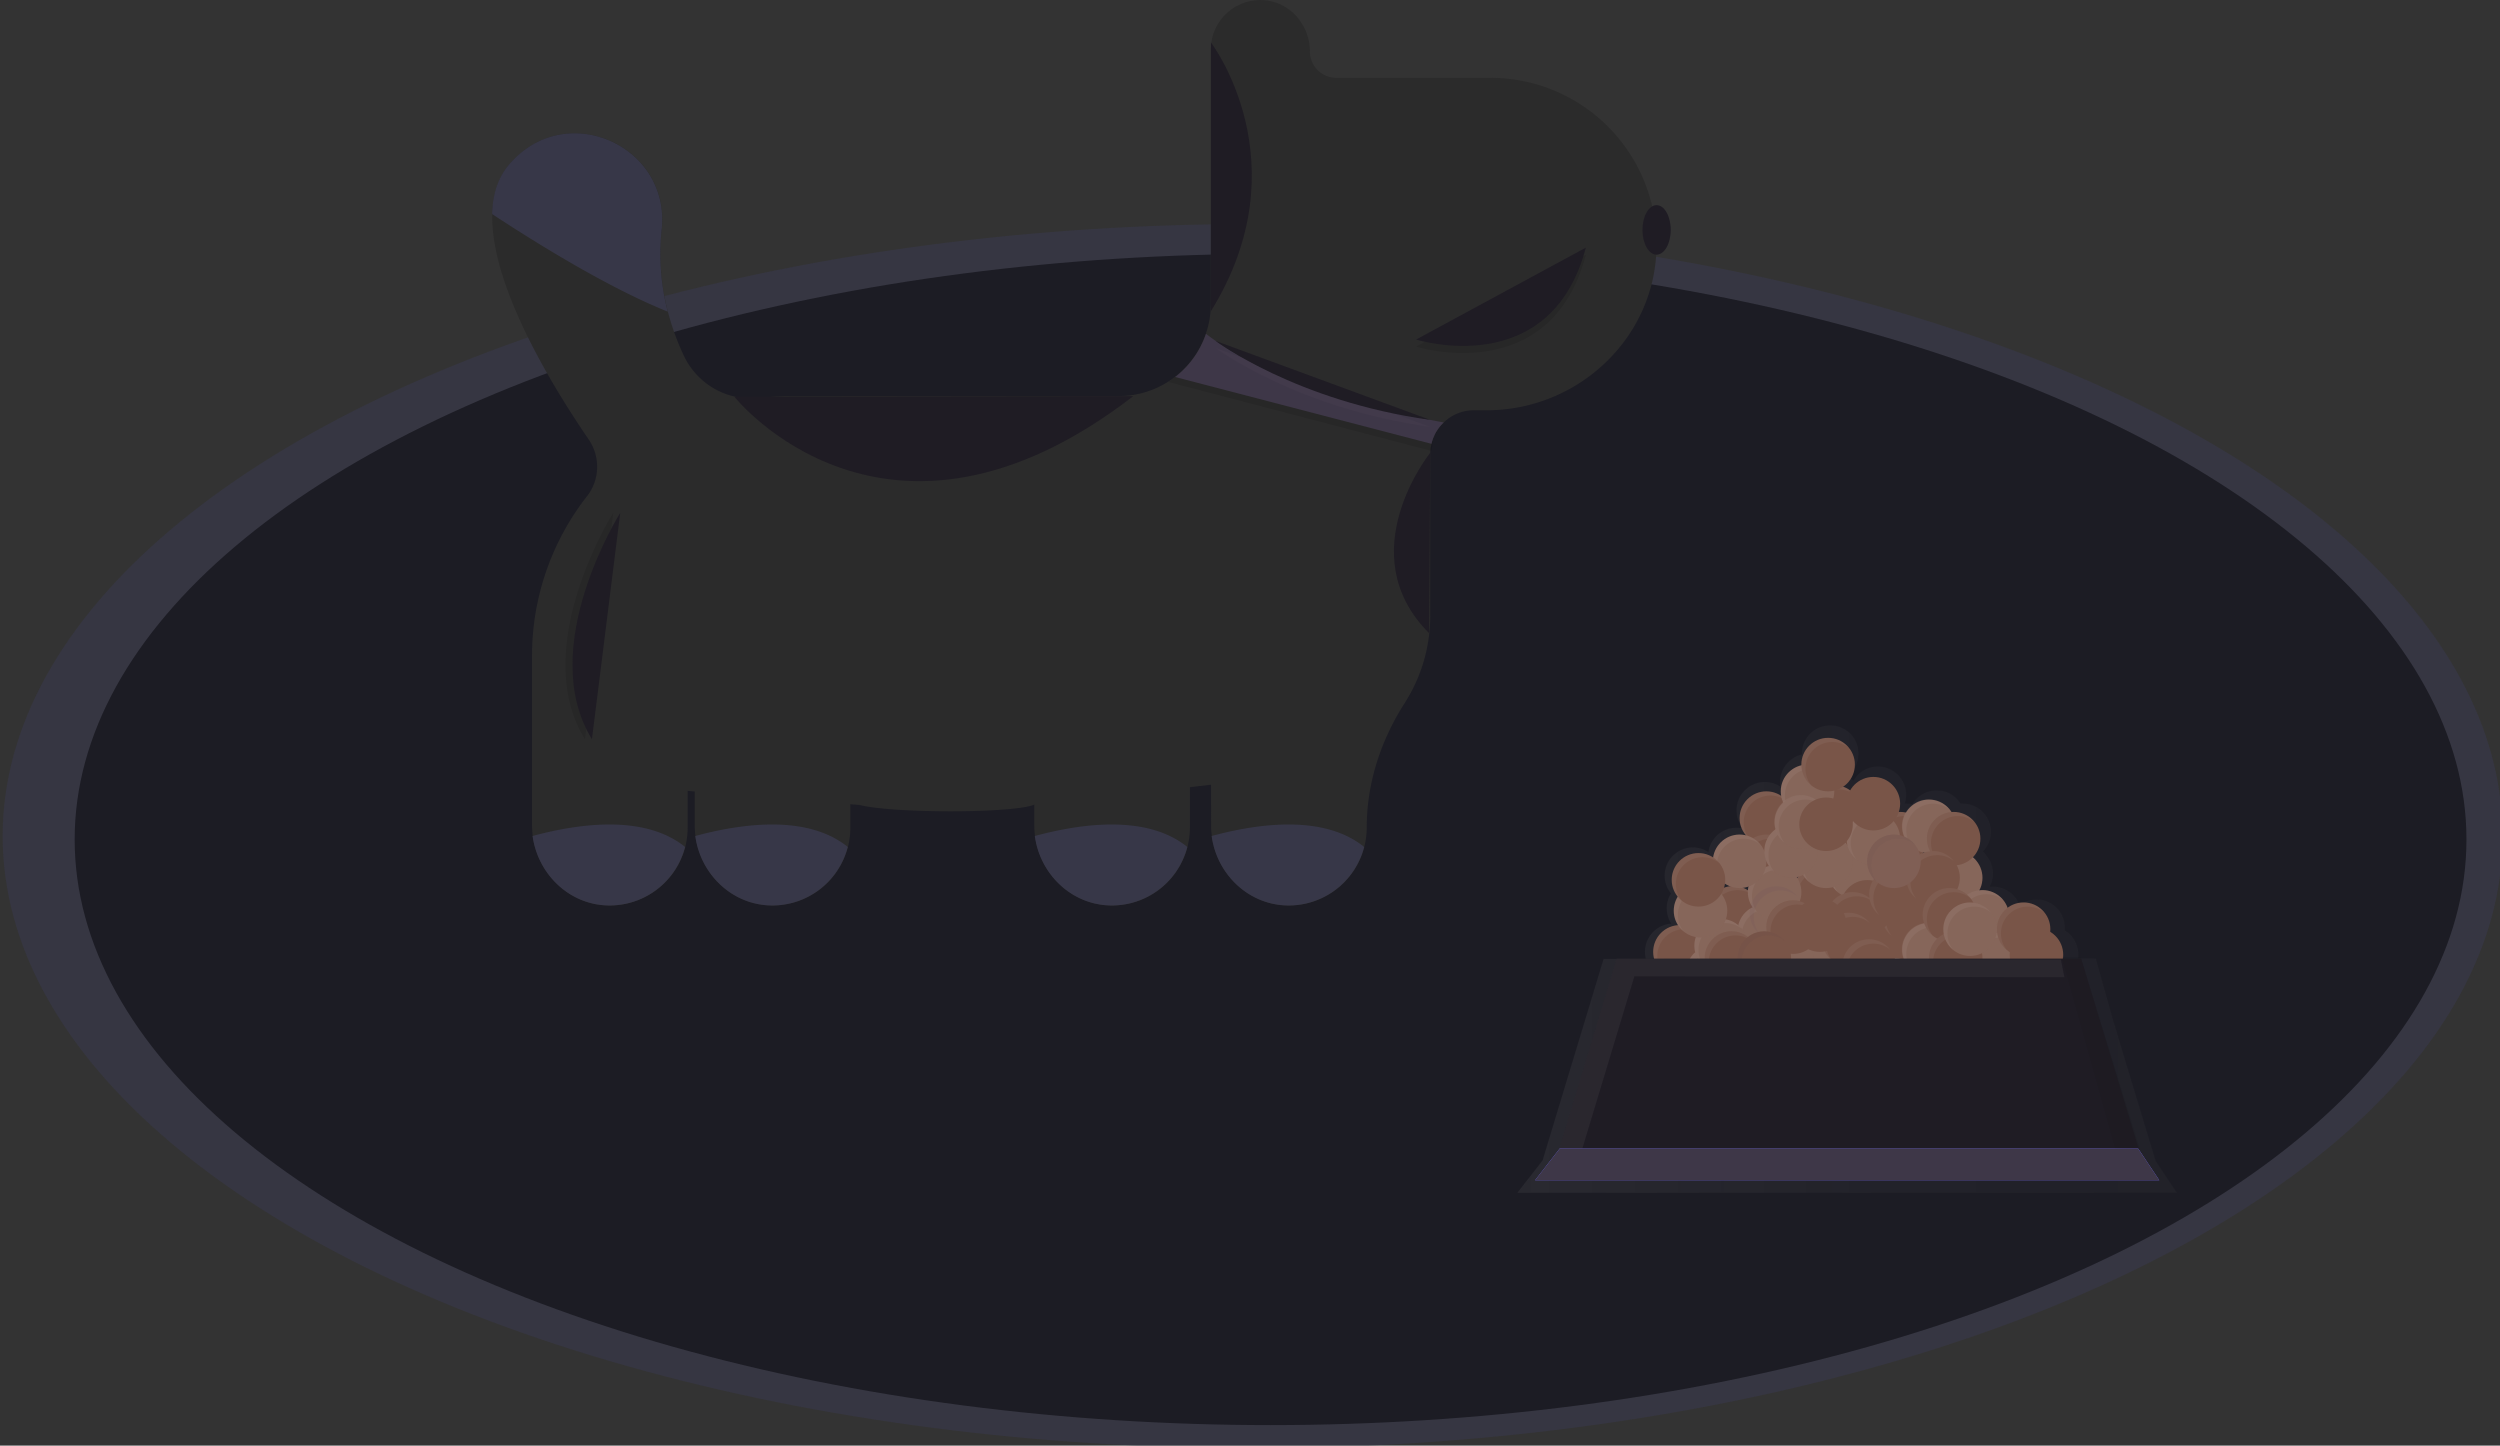 <?xml version="1.0" encoding="UTF-8" standalone="no"?>
<svg
   data-name="Layer 1"
   width="921"
   height="532.56"
   viewBox="0 0 921 532.56"
   version="1.1"
   id="svg438"
   sodipodi:docname="pets.svg"
   inkscape:version="1.1.2 (b8e25be833, 2022-02-05)"
   xmlns:inkscape="http://www.inkscape.org/namespaces/inkscape"
   xmlns:sodipodi="http://sodipodi.sourceforge.net/DTD/sodipodi-0.dtd"
   xmlns:xlink="http://www.w3.org/1999/xlink"
   xmlns="http://www.w3.org/2000/svg"
   xmlns:svg="http://www.w3.org/2000/svg">
  <rect x="0" y="0" width="921" height="532.56" fill="#333333" stroke="none"/>
  <sodipodi:namedview
     id="namedview440"
     pagecolor="#505050"
     bordercolor="#eeeeee"
     borderopacity="1"
     inkscape:pageshadow="0"
     inkscape:pageopacity="0"
     inkscape:pagecheckerboard="0"
     showgrid="false"
     inkscape:zoom="1.0263363"
     inkscape:cx="460.37542"
     inkscape:cy="383.4026"
     inkscape:window-width="1920"
     inkscape:window-height="1001"
     inkscape:window-x="-9"
     inkscape:window-y="-9"
     inkscape:window-maximized="1"
     inkscape:current-layer="svg438" />
  <defs
     id="defs10">
    <linearGradient
       id="a2a092df-2c92-4a00-bfa3-7775e0a35a00-116"
       x1="460.5"
       y1="532.56"
       x2="460.5"
       y2="81.56"
       gradientUnits="userSpaceOnUse">
      <stop
         offset="0"
         stop-color="gray"
         stop-opacity="0.25"
         id="stop2" />
      <stop
         offset="0.54"
         stop-color="gray"
         stop-opacity="0.12"
         id="stop4" />
      <stop
         offset="1"
         stop-color="gray"
         stop-opacity="0.1"
         id="stop6" />
    </linearGradient>
    <linearGradient
       id="e02598f3-6440-4dab-b616-a11e89bded72-117"
       x1="698.5"
       y1="537.03"
       x2="941.5"
       y2="537.03"
       xlink:href="#a2a092df-2c92-4a00-bfa3-7775e0a35a00-116" />
  </defs>
  <title
     id="title12">Cautious dog</title>
  <g
     opacity="0.7"
     id="g16"
     style="fill:#373748"
     transform="translate(0.974,0.974)">
    <ellipse
       cx="460.5"
       cy="307.06"
       rx="460.5"
       ry="225.5"
       fill="url(#a2a092df-2c92-4a00-bfa3-7775e0a35a00-116)"
       id="ellipse14"
       style="fill:#373748" />
  </g>
  <ellipse
     cx="468.075"
     cy="309.267"
     rx="440.57"
     ry="215.74"
     fill="#6c63ff"
     id="ellipse18"
     style="fill:#1c1c24;fill-opacity:1" />
  <g
     opacity="0.5"
     id="g22">
    <path
       d="M941.5,623.15l-7.87-11.8L918,559.68l-6.43-22.84h-6.54a11.84,11.84,0,0,0,.11-1.48,10.38,10.38,0,0,0-5.06-8.91,8.89,8.89,0,0,0,.06-1,10.41,10.41,0,0,0-2.3-6.52h0a10.09,10.09,0,0,0-1.6-1.6l-.07,0c-.26-.21-.53-.4-.8-.58l-.23-.14c-.23-.14-.47-.27-.71-.39l-.32-.16-.68-.29-.36-.13c-.23-.08-.47-.14-.7-.21l-.39-.09c-.25-.06-.5-.1-.76-.14l-.35,0a10.92,10.92,0,0,0-1.15-.07,10.31,10.31,0,0,0-6.23,2.09,10.37,10.37,0,0,0-1.67-3h0a11,11,0,0,0-1.6-1.6.18.18,0,0,1-.07,0q-.39-.3-.81-.57l-.23-.15c-.23-.14-.46-.27-.7-.39l-.32-.15c-.22-.11-.45-.2-.68-.29l-.37-.14-.7-.2-.38-.1a6.71,6.71,0,0,0-.76-.13l-.35-.06a10.93,10.93,0,0,0-1.15-.06c-.41,0-.82,0-1.22.07a10.38,10.38,0,0,0-1.08-11.4h0A10.53,10.53,0,0,0,870,497.4a10.37,10.37,0,0,0,.64-13.75h0a10.09,10.09,0,0,0-1.6-1.6L869,482c-.26-.21-.53-.4-.8-.58l-.23-.14c-.23-.14-.47-.27-.71-.39l-.31-.16-.69-.29-.36-.13c-.23-.08-.47-.14-.7-.21s-.25-.07-.38-.09-.51-.1-.77-.14l-.35-.05a10.92,10.92,0,0,0-1.15-.07c-.27,0-.55,0-.82,0-.21-.33-.43-.64-.67-1h0a11,11,0,0,0-1.6-1.6.18.18,0,0,1-.07-.05,9.08,9.08,0,0,0-.81-.57l-.23-.15c-.23-.14-.46-.27-.7-.39l-.32-.15c-.22-.11-.45-.2-.68-.29l-.37-.14-.7-.2-.38-.1c-.25-.06-.51-.1-.76-.14L854,475a10.93,10.93,0,0,0-1.15-.06A10.29,10.29,0,0,0,844,480h0c-.26-.06-.51-.1-.77-.14l-.35-.05a10.92,10.92,0,0,0-1.15-.07l-.51,0a10.44,10.44,0,0,0-1.78-9.75h0a11,11,0,0,0-1.6-1.6l-.07-.05a9.19,9.19,0,0,0-.81-.58l-.23-.14c-.23-.14-.46-.27-.7-.39l-.32-.16-.68-.29-.37-.13c-.23-.08-.46-.14-.7-.21l-.38-.09c-.25-.06-.51-.1-.76-.14l-.36-.05a10.57,10.57,0,0,0-1.14-.07,10.41,10.41,0,0,0-9,5.26c-.18-.13-.35-.26-.54-.38l-.23-.14a8.13,8.13,0,0,0-.71-.4l-.31-.15c-.22-.11-.45-.2-.68-.29l-.25-.1a10.4,10.4,0,0,0,2.25-15.12h0a10.09,10.09,0,0,0-1.6-1.6l-.07,0a9,9,0,0,0-.8-.58l-.23-.14c-.23-.14-.47-.27-.71-.4l-.31-.15-.69-.29-.36-.13c-.23-.08-.46-.14-.7-.21l-.38-.1-.77-.13-.35,0a10.92,10.92,0,0,0-1.15-.07,10.41,10.41,0,0,0-10.41,10.42c0,.09,0,.19,0,.28-.23.06-.47.11-.7.18a10.43,10.43,0,0,0-6.85,6.85,10.25,10.25,0,0,0-.47,3.1,10.93,10.93,0,0,0,.06,1.15l.06.35,0,.24-.12-.07-.23-.14-.7-.4-.32-.15-.68-.29-.37-.13a7.15,7.15,0,0,0-.7-.21l-.38-.1-.76-.13-.35-.05a10.92,10.92,0,0,0-1.15-.07,10.42,10.42,0,0,0-10.42,10.42,10.73,10.73,0,0,0,.07,1.14c0,.12,0,.24,0,.35,0,.26.08.52.14.77s.06.25.1.38.13.47.2.7l.14.36c.09.24.18.46.29.69l.15.31c.12.24.25.48.39.71l.15.23a8.93,8.93,0,0,0,.57.8l.05.07.15.19-.18,0c-.25-.06-.51-.1-.77-.14l-.35-.05a10.92,10.92,0,0,0-1.15-.07,10.41,10.41,0,0,0-9.94,7.32,10.72,10.72,0,0,0-.35,1.61l-.08,0-.24-.15c-.23-.14-.46-.27-.7-.39l-.32-.15c-.22-.11-.45-.2-.68-.29l-.36-.14-.7-.2-.38-.1c-.26-.06-.51-.1-.77-.14l-.35-.05a10.92,10.92,0,0,0-1.15-.07,10.42,10.42,0,0,0-10.41,10.42,10.93,10.93,0,0,0,.06,1.15l.06.35c0,.25.08.51.13.76s.07.26.1.38.13.48.21.71.08.24.13.36.18.46.29.68l.15.32c.12.24.26.47.4.7a1.76,1.76,0,0,0,.14.23q.27.42.57.81l.06.07,0,.06a10.36,10.36,0,0,0-1.54,5.44,10.74,10.74,0,0,0,.06,1.14l.06.35c0,.26.08.52.13.77s.07.25.1.38.13.47.21.7.08.24.13.36.19.47.29.69l.15.31a8.13,8.13,0,0,0,.4.71c0,.08.09.16.14.23h0a10.38,10.38,0,0,0-9.21,7.28,10.25,10.25,0,0,0-.47,3.1,10.93,10.93,0,0,0,.06,1.15l.06.35a6.71,6.71,0,0,0,.13.76l.09.37H730.26L707.79,611.2l-9.29,11.95ZM801.62,505.46l-.2-.31.48-.13Zm48.81-9.66.17-.29.38.08C850.8,495.66,850.61,495.72,850.43,495.8Z"
       transform="translate(-139.5 -183.72)"
       fill="url(#e02598f3-6440-4dab-b616-a11e89bded72-117)"
       id="path20" />
  </g>
  <circle
     cx="606.76"
     cy="380.98"
     r="9.86"
     fill="#795548"
     id="circle24" />
  <path
     d="M737.93,566.22a9.84,9.84,0,0,1,16-7.68,9.85,9.85,0,1,0-13.85,13.84A9.76,9.76,0,0,1,737.93,566.22Z"
     transform="translate(-139.5 -183.72)"
     fill="#fff"
     opacity="0.05"
     id="path26" />
  <circle
     cx="640.88"
     cy="383.26"
     r="9.86"
     fill="#795548"
     id="circle28" />
  <path
     d="M772,568.49a9.85,9.85,0,0,1,16-7.68,9.85,9.85,0,1,0-13.85,13.85A9.85,9.85,0,0,1,772,568.49Z"
     transform="translate(-139.5 -183.72)"
     fill="#fff"
     opacity="0.05"
     id="path30" />
  <circle
     cx="660.59"
     cy="384.77"
     r="9.86"
     fill="#795548"
     id="circle32" />
  <path
     d="M791.75,570a9.84,9.84,0,0,1,16-7.68,9.85,9.85,0,1,0-13.85,13.85A9.87,9.87,0,0,1,791.75,570Z"
     transform="translate(-139.5 -183.72)"
     fill="#fff"
     opacity="0.05"
     id="path34" />
  <circle
     cx="670.44"
     cy="380.98"
     r="9.86"
     fill="#795548"
     id="circle36" />
  <path
     d="M801.6,566.22a9.85,9.85,0,0,1,16-7.68,9.85,9.85,0,1,0-13.85,13.84A9.77,9.77,0,0,1,801.6,566.22Z"
     transform="translate(-139.5 -183.72)"
     fill="#fff"
     opacity="0.05"
     id="path38" />
  <circle
     cx="747.01"
     cy="380.98"
     r="9.86"
     fill="#795548"
     id="circle40" />
  <path
     d="M878.17,566.22a9.84,9.84,0,0,1,16-7.68,9.85,9.85,0,1,0-13.85,13.84A9.82,9.82,0,0,1,878.17,566.22Z"
     transform="translate(-139.5 -183.72)"
     fill="#fff"
     opacity="0.05"
     id="path42" />
  <circle
     cx="708.35"
     cy="380.23"
     r="9.86"
     fill="#795548"
     id="circle44" />
  <path
     d="M839.51,565.46a9.85,9.85,0,0,1,16-7.68,9.85,9.85,0,1,0-13.85,13.85A9.79,9.79,0,0,1,839.51,565.46Z"
     transform="translate(-139.5 -183.72)"
     fill="#fff"
     opacity="0.05"
     id="path46" />
  <circle
     cx="621.17"
     cy="371.89"
     r="9.86"
     fill="#795548"
     id="circle48" />
  <path
     d="M752.33,557.12a9.85,9.85,0,0,1,16-7.68,9.85,9.85,0,1,0-13.85,13.85A9.85,9.85,0,0,1,752.33,557.12Z"
     transform="translate(-139.5 -183.72)"
     fill="#fff"
     opacity="0.05"
     id="path50" />
  <circle
     cx="700.77"
     cy="351.42"
     r="9.86"
     fill="#795548"
     id="circle52" />
  <path
     d="M831.93,536.65A9.85,9.85,0,0,1,848,529a9.85,9.85,0,1,0-13.85,13.85A9.79,9.79,0,0,1,831.93,536.65Z"
     transform="translate(-139.5 -183.72)"
     fill="#fff"
     opacity="0.05"
     id="path54" />
  <circle
     cx="670.44"
     cy="328.68"
     r="9.86"
     fill="#795548"
     id="circle56" />
  <circle
     cx="680.26"
     cy="313.51"
     r="9.86"
     fill="#795548"
     id="circle58" />
  <path
     d="M801.6,513.91a9.86,9.86,0,0,1,16-7.68,9.85,9.85,0,1,0-13.85,13.85A9.8,9.8,0,0,1,801.6,513.91Z"
     transform="translate(-139.5 -183.72)"
     fill="#fff"
     opacity="0.05"
     id="path60" />
  <circle
     cx="638.6"
     cy="336.26"
     r="9.86"
     fill="#795548"
     id="circle62" />
  <path
     d="M769.77,521.49a9.85,9.85,0,0,1,16-7.68,9.85,9.85,0,1,0-13.85,13.85A9.79,9.79,0,0,1,769.77,521.49Z"
     transform="translate(-139.5 -183.72)"
     fill="#fff"
     opacity="0.05"
     id="path64" />
  <circle
     cx="618.89"
     cy="350.66"
     r="9.86"
     fill="#795548"
     id="circle66" />
  <path
     d="M750.05,535.9a9.86,9.86,0,0,1,16-7.69,9.85,9.85,0,1,0-13.85,13.85A9.79,9.79,0,0,1,750.05,535.9Z"
     transform="translate(-139.5 -183.72)"
     fill="#fff"
     opacity="0.05"
     id="path68" />
  <circle
     cx="678.02"
     cy="355.97"
     r="9.86"
     fill="#795548"
     id="circle70" />
  <path
     d="M809.19,541.2a9.85,9.85,0,0,1,16-7.68,9.85,9.85,0,1,0-13.85,13.85A9.79,9.79,0,0,1,809.19,541.2Z"
     transform="translate(-139.5 -183.72)"
     fill="#fff"
     opacity="0.05"
     id="path72" />
  <circle
     cx="700.01"
     cy="308.97"
     r="9.86"
     fill="#795548"
     id="circle74" />
  <path
     d="M831.17,494.2a9.85,9.85,0,0,1,16-7.68,9.85,9.85,0,1,0-13.85,13.85A9.85,9.85,0,0,1,831.17,494.2Z"
     transform="translate(-139.5 -183.72)"
     fill="#fff"
     opacity="0.05"
     id="path76" />
  <circle
     cx="675.75"
     cy="299.11"
     r="9.86"
     fill="#795548"
     id="circle78" />
  <path
     d="M806.91,484.35a9.85,9.85,0,0,1,16-7.69,9.85,9.85,0,1,0-13.85,13.85A9.84,9.84,0,0,1,806.91,484.35Z"
     transform="translate(-139.5 -183.72)"
     fill="#fff"
     opacity="0.05"
     id="path80" />
  <circle
     cx="650.73"
     cy="301.39"
     r="9.86"
     fill="#795548"
     id="circle82" />
  <path
     d="M781.89,486.62a9.86,9.86,0,0,1,16-7.68,9.85,9.85,0,1,0-13.85,13.85A9.8,9.8,0,0,1,781.89,486.62Z"
     transform="translate(-139.5 -183.72)"
     fill="#fff"
     opacity="0.05"
     id="path84" />
  <circle
     cx="650.73"
     cy="317.31"
     r="9.86"
     fill="#795548"
     id="circle86" />
  <path
     d="M781.89,502.54a9.86,9.86,0,0,1,16-7.68,9.85,9.85,0,1,0-13.85,13.85A9.8,9.8,0,0,1,781.89,502.54Z"
     transform="translate(-139.5 -183.72)"
     fill="#fff"
     opacity="0.05"
     id="path88" />
  <circle
     cx="691.67"
     cy="342.32"
     r="9.86"
     fill="#795548"
     id="circle90" />
  <path
     d="M822.83,527.56a9.84,9.84,0,0,1,16-7.68A9.85,9.85,0,1,0,825,533.72,9.84,9.84,0,0,1,822.83,527.56Z"
     transform="translate(-139.5 -183.72)"
     fill="#fff"
     opacity="0.05"
     id="path92" />
  <circle
     cx="703.04"
     cy="337.02"
     r="9.86"
     fill="#795548"
     id="circle94" />
  <path
     d="M834.2,522.25a9.85,9.85,0,0,1,16-7.68,9.85,9.85,0,1,0-13.84,13.85A9.8,9.8,0,0,1,834.2,522.25Z"
     transform="translate(-139.5 -183.72)"
     fill="#fff"
     opacity="0.05"
     id="path96" />
  <circle
     cx="638.6"
     cy="371.13"
     r="9.86"
     fill="#795548"
     id="circle98" />
  <circle
     cx="638.6"
     cy="371.13"
     r="9.86"
     fill="#fff"
     opacity="0.1"
     id="circle100" />
  <path
     d="M769.77,556.36a9.85,9.85,0,0,1,16-7.68,9.85,9.85,0,1,0-13.85,13.85A9.79,9.79,0,0,1,769.77,556.36Z"
     transform="translate(-139.5 -183.72)"
     fill="#fff"
     opacity="0.05"
     id="path102" />
  <circle
     cx="669.69"
     cy="365.82"
     r="9.86"
     fill="#795548"
     id="circle104" />
  <circle
     cx="669.69"
     cy="365.82"
     r="9.86"
     fill="#fff"
     opacity="0.1"
     id="circle106" />
  <path
     d="M800.85,551.06a9.84,9.84,0,0,1,16-7.68A9.85,9.85,0,1,0,803,557.22,9.79,9.79,0,0,1,800.85,551.06Z"
     transform="translate(-139.5 -183.72)"
     fill="#fff"
     opacity="0.05"
     id="path108" />
  <circle
     cx="658.31"
     cy="374.92"
     r="9.86"
     fill="#795548"
     id="circle110" />
  <circle
     cx="658.31"
     cy="374.92"
     r="9.86"
     fill="#fff"
     opacity="0.1"
     id="circle112" />
  <path
     d="M789.48,560.15a9.85,9.85,0,0,1,16-7.68,9.85,9.85,0,1,0-13.85,13.85A9.79,9.79,0,0,1,789.48,560.15Z"
     transform="translate(-139.5 -183.72)"
     fill="#fff"
     opacity="0.05"
     id="path114" />
  <circle
     cx="621.17"
     cy="382.5"
     r="9.86"
     fill="#795548"
     id="circle116" />
  <circle
     cx="621.17"
     cy="382.5"
     r="9.86"
     fill="#fff"
     opacity="0.1"
     id="circle118" />
  <path
     d="M752.33,567.74a9.85,9.85,0,0,1,16-7.69A9.85,9.85,0,1,0,754.5,573.9,9.84,9.84,0,0,1,752.33,567.74Z"
     transform="translate(-139.5 -183.72)"
     fill="#fff"
     opacity="0.05"
     id="path120" />
  <circle
     cx="631.02"
     cy="374.92"
     r="9.86"
     fill="#795548"
     id="circle122" />
  <circle
     cx="631.02"
     cy="374.92"
     r="9.86"
     fill="#fff"
     opacity="0.1"
     id="circle124" />
  <path
     d="M762.18,560.15a9.85,9.85,0,0,1,16-7.68,9.85,9.85,0,1,0-13.84,13.85A9.8,9.8,0,0,1,762.18,560.15Z"
     transform="translate(-139.5 -183.72)"
     fill="#fff"
     opacity="0.05"
     id="path126" />
  <circle
     cx="631.02"
     cy="358.24"
     r="9.86"
     fill="#795548"
     id="circle128" />
  <circle
     cx="631.02"
     cy="358.24"
     r="9.86"
     fill="#fff"
     opacity="0.1"
     id="circle130" />
  <path
     d="M762.18,543.48a9.84,9.84,0,0,1,16-7.68,9.85,9.85,0,1,0-13.84,13.84A9.79,9.79,0,0,1,762.18,543.48Z"
     transform="translate(-139.5 -183.72)"
     fill="#fff"
     opacity="0.05"
     id="path132" />
  <circle
     cx="649.98"
     cy="343.08"
     r="9.86"
     fill="#795548"
     id="circle134" />
  <circle
     cx="649.98"
     cy="343.08"
     r="9.86"
     fill="#fff"
     opacity="0.1"
     id="circle136" />
  <path
     d="M781.14,528.32a9.85,9.85,0,0,1,16-7.69,9.85,9.85,0,1,0-13.85,13.85A9.79,9.79,0,0,1,781.14,528.32Z"
     transform="translate(-139.5 -183.72)"
     fill="#fff"
     opacity="0.05"
     id="path138" />
  <circle
     cx="683.33"
     cy="380.23"
     r="9.86"
     fill="#795548"
     id="circle140" />
  <circle
     cx="683.33"
     cy="380.23"
     r="9.86"
     fill="#fff"
     opacity="0.1"
     id="circle142" />
  <path
     d="M814.49,565.46a9.85,9.85,0,0,1,16-7.68,9.85,9.85,0,1,0-13.84,13.85A9.8,9.8,0,0,1,814.49,565.46Z"
     transform="translate(-139.5 -183.72)"
     fill="#fff"
     opacity="0.05"
     id="path144" />
  <circle
     cx="710.62"
     cy="349.9"
     r="9.86"
     fill="#795548"
     id="circle146" />
  <circle
     cx="710.62"
     cy="349.9"
     r="9.86"
     fill="#fff"
     opacity="0.1"
     id="circle148" />
  <path
     d="M841.78,535.14a9.84,9.84,0,0,1,16-7.68A9.85,9.85,0,1,0,844,541.3,9.79,9.79,0,0,1,841.78,535.14Z"
     transform="translate(-139.5 -183.72)"
     fill="#fff"
     opacity="0.05"
     id="path150" />
  <circle
     cx="710.62"
     cy="304.42"
     r="9.86"
     fill="#795548"
     id="circle152" />
  <circle
     cx="710.62"
     cy="304.42"
     r="9.86"
     fill="#fff"
     opacity="0.1"
     id="circle154" />
  <path
     d="M841.78,489.65a9.85,9.85,0,0,1,16-7.68A9.85,9.85,0,1,0,844,495.82,9.8,9.8,0,0,1,841.78,489.65Z"
     transform="translate(-139.5 -183.72)"
     fill="#fff"
     opacity="0.05"
     id="path156" />
  <circle
     cx="720.48"
     cy="323.37"
     r="9.86"
     fill="#795548"
     id="circle158" />
  <circle
     cx="720.48"
     cy="323.37"
     r="9.86"
     fill="#fff"
     opacity="0.1"
     id="circle160" />
  <path
     d="M851.64,508.61a9.85,9.85,0,0,1,16-7.69,9.85,9.85,0,1,0-13.85,13.85A9.79,9.79,0,0,1,851.64,508.61Z"
     transform="translate(-139.5 -183.72)"
     fill="#fff"
     opacity="0.05"
     id="path162" />
  <circle
     cx="730.33"
     cy="337.77"
     r="9.86"
     fill="#795548"
     id="circle164" />
  <circle
     cx="730.33"
     cy="337.77"
     r="9.86"
     fill="#fff"
     opacity="0.1"
     id="circle166" />
  <path
     d="M861.49,523a9.84,9.84,0,0,1,16-7.68,9.85,9.85,0,1,0-13.84,13.84A9.77,9.77,0,0,1,861.49,523Z"
     transform="translate(-139.5 -183.72)"
     fill="#fff"
     opacity="0.05"
     id="path168" />
  <circle
     cx="683.33"
     cy="321.1"
     r="9.86"
     fill="#795548"
     id="circle170" />
  <circle
     cx="683.33"
     cy="321.1"
     r="9.86"
     fill="#fff"
     opacity="0.1"
     id="circle172" />
  <path
     d="M814.49,506.33a9.85,9.85,0,0,1,16-7.68,9.85,9.85,0,1,0-13.84,13.85A9.8,9.8,0,0,1,814.49,506.33Z"
     transform="translate(-139.5 -183.72)"
     fill="#fff"
     opacity="0.05"
     id="path174" />
  <circle
     cx="653.77"
     cy="328.68"
     r="9.86"
     fill="#795548"
     id="circle176" />
  <circle
     cx="653.77"
     cy="328.68"
     r="9.86"
     fill="#fff"
     opacity="0.1"
     id="circle178" />
  <path
     d="M784.93,513.91a9.85,9.85,0,0,1,16-7.68,9.85,9.85,0,1,0-13.85,13.85A9.79,9.79,0,0,1,784.93,513.91Z"
     transform="translate(-139.5 -183.72)"
     fill="#fff"
     opacity="0.05"
     id="path180" />
  <circle
     cx="672.72"
     cy="317.31"
     r="9.86"
     fill="#795548"
     id="circle182" />
  <circle
     cx="672.72"
     cy="317.31"
     r="9.86"
     fill="#fff"
     opacity="0.1"
     id="circle184" />
  <path
     d="M803.88,502.54a9.85,9.85,0,0,1,16-7.68,9.85,9.85,0,1,0-13.85,13.85A9.79,9.79,0,0,1,803.88,502.54Z"
     transform="translate(-139.5 -183.72)"
     fill="#fff"
     opacity="0.05"
     id="path186" />
  <circle
     cx="690.15"
     cy="308.97"
     r="9.86"
     fill="#795548"
     id="circle188" />
  <circle
     cx="690.15"
     cy="308.97"
     r="9.86"
     fill="#fff"
     opacity="0.1"
     id="circle190" />
  <path
     d="M821.31,494.2a9.86,9.86,0,0,1,16-7.68,9.85,9.85,0,1,0-13.85,13.85A9.8,9.8,0,0,1,821.31,494.2Z"
     transform="translate(-139.5 -183.72)"
     fill="#fff"
     opacity="0.05"
     id="path192" />
  <circle
     cx="640.88"
     cy="317.31"
     r="9.86"
     fill="#795548"
     id="circle194" />
  <circle
     cx="640.88"
     cy="317.31"
     r="9.86"
     fill="#fff"
     opacity="0.1"
     id="circle196" />
  <path
     d="M772,502.54a9.85,9.85,0,0,1,16-7.68,9.85,9.85,0,1,0-13.85,13.85A9.85,9.85,0,0,1,772,502.54Z"
     transform="translate(-139.5 -183.72)"
     fill="#fff"
     opacity="0.05"
     id="path198" />
  <circle
     cx="675.75"
     cy="349.14"
     r="9.86"
     fill="#795548"
     id="circle200" />
  <circle
     cx="675.75"
     cy="349.14"
     r="9.86"
     fill="#fff"
     opacity="0.1"
     id="circle202" />
  <path
     d="M806.91,534.38a9.84,9.84,0,0,1,16-7.68,9.85,9.85,0,1,0-13.85,13.85A9.87,9.87,0,0,1,806.91,534.38Z"
     transform="translate(-139.5 -183.72)"
     fill="#fff"
     opacity="0.05"
     id="path204" />
  <circle
     cx="634.06"
     cy="348.39"
     r="9.86"
     fill="#795548"
     id="circle206" />
  <circle
     cx="634.06"
     cy="348.39"
     r="9.86"
     fill="#fff"
     opacity="0.1"
     id="circle208" />
  <path
     d="M765.22,533.62a9.85,9.85,0,0,1,16-7.68,9.85,9.85,0,1,0-13.85,13.85A9.79,9.79,0,0,1,765.22,533.62Z"
     transform="translate(-139.5 -183.72)"
     fill="#fff"
     opacity="0.05"
     id="path210" />
  <circle
     cx="697.73"
     cy="362.79"
     r="9.86"
     fill="#795548"
     id="circle212" />
  <circle
     cx="697.73"
     cy="362.79"
     r="9.86"
     fill="#fff"
     opacity="0.1"
     id="circle214" />
  <path
     d="M828.9,548a9.85,9.85,0,0,1,16-7.69,9.85,9.85,0,1,0-13.85,13.85A9.79,9.79,0,0,1,828.9,548Z"
     transform="translate(-139.5 -183.72)"
     fill="#fff"
     opacity="0.05"
     id="path216" />
  <circle
     cx="712.9"
     cy="368.1"
     r="9.86"
     fill="#795548"
     id="circle218" />
  <circle
     cx="712.9"
     cy="368.1"
     r="9.86"
     fill="#fff"
     opacity="0.1"
     id="circle220" />
  <path
     d="M844.06,553.33a9.85,9.85,0,0,1,16-7.68,9.85,9.85,0,1,0-13.85,13.85A9.79,9.79,0,0,1,844.06,553.33Z"
     transform="translate(-139.5 -183.72)"
     fill="#fff"
     opacity="0.05"
     id="path222" />
  <circle
     cx="725.78"
     cy="377.95"
     r="9.86"
     fill="#795548"
     id="circle224" />
  <circle
     cx="725.78"
     cy="377.95"
     r="9.86"
     fill="#fff"
     opacity="0.1"
     id="circle226" />
  <path
     d="M856.94,563.19a9.85,9.85,0,0,1,16-7.68,9.85,9.85,0,1,0-13.85,13.84A9.79,9.79,0,0,1,856.94,563.19Z"
     transform="translate(-139.5 -183.72)"
     fill="#fff"
     opacity="0.05"
     id="path228" />
  <circle
     cx="747.01"
     cy="365.06"
     r="9.86"
     fill="#795548"
     id="circle230" />
  <circle
     cx="747.01"
     cy="365.06"
     r="9.86"
     fill="#fff"
     opacity="0.1"
     id="circle232" />
  <path
     d="M878.17,550.3a9.84,9.84,0,0,1,16-7.68,9.85,9.85,0,1,0-13.85,13.85A9.87,9.87,0,0,1,878.17,550.3Z"
     transform="translate(-139.5 -183.72)"
     fill="#fff"
     opacity="0.05"
     id="path234" />
  <circle
     cx="735.64"
     cy="353.69"
     r="9.86"
     fill="#795548"
     id="circle236" />
  <circle
     cx="735.64"
     cy="353.69"
     r="9.86"
     fill="#fff"
     opacity="0.1"
     id="circle238" />
  <path
     d="M866.8,538.93a9.84,9.84,0,0,1,16-7.68A9.85,9.85,0,1,0,869,545.09,9.82,9.82,0,0,1,866.8,538.93Z"
     transform="translate(-139.5 -183.72)"
     fill="#fff"
     opacity="0.05"
     id="path240" />
  <circle
     cx="665.89"
     cy="291.53"
     r="9.86"
     fill="#795548"
     id="circle242" />
  <circle
     cx="665.89"
     cy="291.53"
     r="9.86"
     fill="#fff"
     opacity="0.1"
     id="circle244" />
  <path
     d="M797.06,476.77a9.85,9.85,0,0,1,16-7.69,9.85,9.85,0,1,0-13.85,13.85A9.79,9.79,0,0,1,797.06,476.77Z"
     transform="translate(-139.5 -183.72)"
     fill="#fff"
     opacity="0.05"
     id="path246" />
  <circle
     cx="626.47"
     cy="335.5"
     r="9.86"
     fill="#795548"
     id="circle248" />
  <circle
     cx="626.47"
     cy="335.5"
     r="9.86"
     fill="#fff"
     opacity="0.1"
     id="circle250" />
  <path
     d="M757.64,520.73a9.85,9.85,0,0,1,16-7.68,9.85,9.85,0,1,0-13.85,13.85A9.79,9.79,0,0,1,757.64,520.73Z"
     transform="translate(-139.5 -183.72)"
     fill="#fff"
     opacity="0.05"
     id="path252" />
  <circle
     cx="611.31"
     cy="363.55"
     r="9.86"
     fill="#795548"
     id="circle254" />
  <circle
     cx="611.31"
     cy="363.55"
     r="9.86"
     fill="#fff"
     opacity="0.1"
     id="circle256" />
  <path
     d="M742.47,548.78a9.85,9.85,0,0,1,16-7.68A9.85,9.85,0,1,0,744.65,555,9.8,9.8,0,0,1,742.47,548.78Z"
     transform="translate(-139.5 -183.72)"
     fill="#fff"
     opacity="0.05"
     id="path258" />
  <circle
     cx="658.31"
     cy="353.69"
     r="9.86"
     fill="#795548"
     id="circle260" />
  <circle
     cx="658.31"
     cy="353.69"
     r="9.86"
     fill="#fff"
     opacity="0.1"
     id="circle262" />
  <path
     d="M789.48,538.93a9.84,9.84,0,0,1,16-7.68,9.85,9.85,0,1,0-13.85,13.84A9.76,9.76,0,0,1,789.48,538.93Z"
     transform="translate(-139.5 -183.72)"
     fill="#fff"
     opacity="0.05"
     id="path264" />
  <circle
     cx="659.83"
     cy="313.52"
     r="9.86"
     fill="#795548"
     id="circle266" />
  <circle
     cx="659.83"
     cy="313.52"
     r="9.86"
     fill="#fff"
     opacity="0.1"
     id="circle268" />
  <path
     d="M791,498.75a9.85,9.85,0,0,1,16-7.68,9.85,9.85,0,1,0-13.85,13.85A9.85,9.85,0,0,1,791,498.75Z"
     transform="translate(-139.5 -183.72)"
     fill="#fff"
     opacity="0.05"
     id="path270" />
  <circle
     cx="663.62"
     cy="302.9"
     r="9.86"
     fill="#795548"
     id="circle272" />
  <circle
     cx="663.62"
     cy="302.9"
     r="9.86"
     fill="#fff"
     opacity="0.1"
     id="circle274" />
  <path
     d="M794.78,488.14a9.84,9.84,0,0,1,16-7.68A9.85,9.85,0,1,0,797,494.3,9.84,9.84,0,0,1,794.78,488.14Z"
     transform="translate(-139.5 -183.72)"
     fill="#fff"
     opacity="0.05"
     id="path276" />
  <circle
     cx="650.73"
     cy="365.06"
     r="9.86"
     fill="#795548"
     id="circle278" />
  <path
     d="M781.89,550.3a9.85,9.85,0,0,1,16-7.68,9.85,9.85,0,1,0-13.85,13.85A9.82,9.82,0,0,1,781.89,550.3Z"
     transform="translate(-139.5 -183.72)"
     fill="#fff"
     opacity="0.05"
     id="path280" />
  <circle
     cx="625.72"
     cy="324.13"
     r="9.86"
     fill="#795548"
     id="circle282" />
  <path
     d="M756.88,509.36a9.85,9.85,0,0,1,16-7.68,9.85,9.85,0,1,0-13.85,13.85A9.79,9.79,0,0,1,756.88,509.36Z"
     transform="translate(-139.5 -183.72)"
     fill="#fff"
     opacity="0.05"
     id="path284" />
  <circle
     cx="637.85"
     cy="352.94"
     r="9.86"
     fill="#795548"
     id="circle286" />
  <path
     d="M769,538.17a9.85,9.85,0,0,1,16-7.68,9.85,9.85,0,1,0-13.85,13.85A9.79,9.79,0,0,1,769,538.17Z"
     transform="translate(-139.5 -183.72)"
     fill="#fff"
     opacity="0.05"
     id="path288" />
  <circle
     cx="673.48"
     cy="281.68"
     r="9.86"
     fill="#795548"
     id="circle290" />
  <path
     d="M804.64,466.91a9.85,9.85,0,0,1,16-7.68,9.85,9.85,0,1,0-13.85,13.85A9.79,9.79,0,0,1,804.64,466.91Z"
     transform="translate(-139.5 -183.72)"
     fill="#fff"
     opacity="0.05"
     id="path292" />
  <circle
     cx="672.72"
     cy="303.66"
     r="9.86"
     fill="#795548"
     id="circle294" />
  <circle
     cx="690.15"
     cy="296.08"
     r="9.86"
     fill="#795548"
     id="circle298" />
  <path
     d="m 703.8,324.89 a 9.86,9.86 0 0 1 16,-7.68 9.85,9.85 0 1 0 -13.85,13.85 9.8,9.8 0 0 1 -2.15,-6.17 z"
     fill="#ffffff"
     opacity="0.05"
     id="path300" />
  <circle
     cx="682.57"
     cy="338.53"
     r="9.86"
     fill="#795548"
     id="circle302" />
  <circle
     cx="687.92"
     cy="334.07"
     r="9.86"
     fill="#795548"
     id="circle304" />
  <path
     d="M813.73,523.77a9.84,9.84,0,0,1,16-7.68,9.85,9.85,0,1,0-13.84,13.84A9.79,9.79,0,0,1,813.73,523.77Z"
     transform="translate(-139.5 -183.72)"
     fill="#fff"
     opacity="0.05"
     id="path306" />
  <circle
     cx="677.27"
     cy="365.82"
     r="9.86"
     fill="#795548"
     id="circle308" />
  <path
     d="M808.43,551.06a9.84,9.84,0,0,1,16-7.68,9.85,9.85,0,1,0-13.85,13.84A9.79,9.79,0,0,1,808.43,551.06Z"
     transform="translate(-139.5 -183.72)"
     fill="#fff"
     opacity="0.05"
     id="path310" />
  <circle
     cx="681.06"
     cy="346.11"
     r="9.86"
     fill="#795548"
     id="circle312" />
  <path
     d="M812.22,531.35a9.84,9.84,0,0,1,16-7.68,9.85,9.85,0,1,0-13.85,13.84A9.79,9.79,0,0,1,812.22,531.35Z"
     transform="translate(-139.5 -183.72)"
     fill="#fff"
     opacity="0.05"
     id="path314" />
  <circle
     cx="698.49"
     cy="329.43"
     r="9.86"
     fill="#795548"
     id="circle316" />
  <circle
     cx="750.23"
     cy="351.74"
     r="9.86"
     fill="#795548"
     id="circle318" />
  <path
     d="M829.65,514.67a9.84,9.84,0,0,1,16-7.68,9.85,9.85,0,1,0-13.84,13.85A9.82,9.82,0,0,1,829.65,514.67Z"
     transform="translate(-139.5 -183.72)"
     fill="#fff"
     opacity="0.05"
     id="path320" />
  <circle
     cx="688.64"
     cy="355.97"
     r="9.86"
     fill="#795548"
     id="circle322" />
  <path
     d="M819.8,541.2a9.85,9.85,0,0,1,16-7.68A9.85,9.85,0,1,0,822,547.37,9.79,9.79,0,0,1,819.8,541.2Z"
     transform="translate(-139.5 -183.72)"
     fill="#fff"
     opacity="0.05"
     id="path324" />
  <circle
     cx="719.72"
     cy="308.97"
     r="9.86"
     fill="#795548"
     id="circle326" />
  <path
     d="M850.88,494.2a9.85,9.85,0,0,1,16-7.68,9.85,9.85,0,1,0-13.85,13.85A9.85,9.85,0,0,1,850.88,494.2Z"
     transform="translate(-139.5 -183.72)"
     fill="#fff"
     opacity="0.05"
     id="path328" />
  <circle
     cx="712.14"
     cy="323.37"
     r="9.86"
     fill="#795548"
     id="circle330" />
  <path
     d="M843.3,508.61a9.85,9.85,0,0,1,16-7.69,9.85,9.85,0,1,0-13.85,13.85A9.84,9.84,0,0,1,843.3,508.61Z"
     transform="translate(-139.5 -183.72)"
     fill="#fff"
     opacity="0.05"
     id="path332" />
  <circle
     cx="718.2"
     cy="337.02"
     r="9.86"
     fill="#795548"
     id="circle334" />
  <path
     d="M849.36,522.25a9.85,9.85,0,0,1,16-7.68,9.85,9.85,0,1,0-13.84,13.85A9.8,9.8,0,0,1,849.36,522.25Z"
     transform="translate(-139.5 -183.72)"
     fill="#fff"
     opacity="0.05"
     id="path336" />
  <circle
     cx="733.36"
     cy="365.06"
     r="9.86"
     fill="#795548"
     id="circle338" />
  <path
     d="M864.53,550.3a9.84,9.84,0,0,1,16-7.68,9.85,9.85,0,1,0-13.85,13.85A9.81,9.81,0,0,1,864.53,550.3Z"
     transform="translate(-139.5 -183.72)"
     fill="#fff"
     opacity="0.05"
     id="path340" />
  <circle
     cx="745.49"
     cy="342.32"
     r="9.86"
     fill="#795548"
     id="circle342" />
  <path
     d="M876.65,527.56a9.85,9.85,0,0,1,16-7.68,9.85,9.85,0,1,0-13.85,13.84A9.79,9.79,0,0,1,876.65,527.56Z"
     transform="translate(-139.5 -183.72)"
     fill="#fff"
     opacity="0.05"
     id="path346" />
  <circle
     cx="720.48"
     cy="352.94"
     r="9.86"
     fill="#795548"
     id="circle348" />
  <path
     d="M851.64,538.17a9.85,9.85,0,0,1,16-7.68,9.85,9.85,0,1,0-13.85,13.85A9.79,9.79,0,0,1,851.64,538.17Z"
     transform="translate(-139.5 -183.72)"
     fill="#fff"
     opacity="0.05"
     id="path350" />
  <circle
     cx="721.99"
     cy="365.06"
     r="9.86"
     fill="#795548"
     id="circle352" />
  <path
     d="M853.15,550.3a9.84,9.84,0,0,1,16-7.68,9.85,9.85,0,1,0-13.84,13.85A9.82,9.82,0,0,1,853.15,550.3Z"
     transform="translate(-139.5 -183.72)"
     fill="#fff"
     opacity="0.05"
     id="path354" />
  <circle
     cx="693.19"
     cy="373.4"
     r="9.86"
     fill="#795548"
     id="circle356" />
  <path
     d="M824.35,558.64a9.84,9.84,0,0,1,16-7.68,9.85,9.85,0,1,0-13.85,13.84A9.76,9.76,0,0,1,824.35,558.64Z"
     transform="translate(-139.5 -183.72)"
     fill="#fff"
     opacity="0.05"
     id="path358" />
  <circle
     cx="660.59"
     cy="341.56"
     r="9.86"
     fill="#795548"
     id="circle360" />
  <path
     d="M791.75,526.8a9.84,9.84,0,0,1,16-7.68A9.85,9.85,0,1,0,793.92,533,9.82,9.82,0,0,1,791.75,526.8Z"
     transform="translate(-139.5 -183.72)"
     fill="#fff"
     opacity="0.05"
     id="path362" />
  <circle
     cx="670.44"
     cy="340.81"
     r="9.86"
     fill="#795548"
     id="circle364" />
  <path
     d="m 646.1,337.87 a 9.86,9.86 0 0 1 16,-7.68 9.85,9.85 0 1 0 -13.85,13.85 9.8,9.8 0 0 1 -2.15,-6.17 z"
     fill="#ffffff"
     opacity="0.05"
     id="path366"
     style="fill:#2d1650" />
  <circle
     cx="649.98"
     cy="352.94"
     r="9.86"
     fill="#795548"
     id="circle368" />
  <path
     d="M781.14,538.17a9.85,9.85,0,0,1,16-7.68,9.85,9.85,0,1,0-13.85,13.85A9.79,9.79,0,0,1,781.14,538.17Z"
     transform="translate(-139.5 -183.72)"
     fill="#fff"
     opacity="0.05"
     id="path370"
     style="fill:#3e3748" />
  <circle
     cx="735.64"
     cy="377.95"
     r="9.86"
     fill="#795548"
     id="circle372" />
  <circle
     cx="735.64"
     cy="377.95"
     r="9.86"
     fill="#fff"
     opacity="0.1"
     id="circle374" />
  <path
     d="M866.8,563.19a9.84,9.84,0,0,1,16-7.68A9.85,9.85,0,1,0,869,569.35,9.84,9.84,0,0,1,866.8,563.19Z"
     transform="translate(-139.5 -183.72)"
     fill="#fff"
     opacity="0.05"
     id="path376" />
  <circle
     cx="725.78"
     cy="342.32"
     r="9.86"
     fill="#795548"
     id="circle378" />
  <circle
     cx="725.78"
     cy="342.32"
     r="9.86"
     fill="#fff"
     opacity="0.1"
     id="circle380" />
  <path
     d="M856.94,527.56a9.85,9.85,0,0,1,16-7.68,9.85,9.85,0,1,0-13.85,13.84A9.79,9.79,0,0,1,856.94,527.56Z"
     transform="translate(-139.5 -183.72)"
     fill="#fff"
     opacity="0.05"
     id="path382" />
  <circle
     cx="697.73"
     cy="317.31"
     r="9.86"
     fill="#795548"
     id="circle384" />
  <circle
     cx="697.73"
     cy="317.31"
     r="9.86"
     fill="#fff"
     opacity="0.1"
     id="circle386"
     style="fill:#beb7c8" />
  <path
     d="M828.9,502.54a9.85,9.85,0,0,1,16-7.68,9.85,9.85,0,1,0-13.85,13.85A9.79,9.79,0,0,1,828.9,502.54Z"
     transform="translate(-139.5 -183.72)"
     fill="#fff"
     opacity="0.05"
     id="path388"
     style="fill:#3e3748" />
  <polygon
     points="789.92 429.9 572.39 429.9 595.58 353.15 766.73 353.15 789.92 429.9"
     fill="#f55f44"
     id="polygon390"
     style="fill:#1f1c24;fill-opacity:1" />
  <polygon
     points="602.11 359.68 760.52 360.01 759.22 353.48 595.58 353.15 572.39 429.9 580.89 429.9 602.11 359.68"
     fill="#fff"
     opacity="0.05"
     id="polygon392" />
  <polygon
     points="795.47 434.8 565.53 434.8 574.67 423.05 787.63 423.05 795.47 434.8"
     fill="#6c63ff"
     id="polygon394" />
  <polygon
     points="795.47 434.8 565.53 434.8 574.67 423.05 787.63 423.05 795.47 434.8"
     fill="#f55f44"
     id="polygon396"
     style="fill:#3e3748;fill-opacity:1" />
  <polygon
     points="759.5 352.52 779.17 423.05 788.5 423.52 766.5 352.52 759.5 352.52"
     opacity="0.05"
     id="polygon400" />
  <path
     d="M749.78,274.52c-.48,33.7-28.91,60.35-62.61,60.35h-4.69a15.85,15.85,0,0,0-11.1,4.48,15.43,15.43,0,0,0-4.51,7.87,14.45,14.45,0,0,0-.47,3.73v59.49A59.59,59.59,0,0,1,657,442.71c-8.83,13.78-14,29.55-14,45.91h0a28.69,28.69,0,0,1-29.21,28.67c-15.76-.29-28.12-13.84-28.12-29.61V472.8l-7.81.92v14.9a28.7,28.7,0,0,1-29.22,28.67c-15.76-.29-28.11-13.84-28.11-29.61v-7.53c-7.82,3.26-52.12,3.26-64.42.11l-3.34-.26v8.62a28.69,28.69,0,0,1-29.21,28.67c-15.77-.29-28.12-13.84-28.12-29.61V475.31l-2.61-.24v13.55a29.29,29.29,0,0,1-.88,7.12,28.73,28.73,0,0,1-28.33,21.55c-14.41-.26-25.95-11.6-27.86-25.59a35.4,35.4,0,0,1-.26-4V425.43a95.36,95.36,0,0,1,20.33-59,17.68,17.68,0,0,0,.49-20.88c-14.59-21.37-36.17-57.43-35.46-83,.18-7.4,2.21-13.89,6.83-18.92.28-.31.57-.62.86-.91,21-22,58-4.69,54.77,25.54a84.85,84.85,0,0,0,2.22,30.23,92.67,92.67,0,0,0,5.86,16.21,27.48,27.48,0,0,0,28.12,15.63,96.93,96.93,0,0,1,11.75-.7H551.74a33.85,33.85,0,0,0,32-23,32.84,32.84,0,0,0,1.82-10.92V202a18.24,18.24,0,0,1,18.82-18.24A17.72,17.72,0,0,1,617,189.59a19.65,19.65,0,0,1,5.08,13.14,9.66,9.66,0,0,0,9.67,9.66h56.78a61.21,61.21,0,0,1,61.23,62.13Z"
     transform="translate(-139.5 -183.72)"
     fill="#f3ad55"
     id="path402"
     style="fill:#2b2b2b;fill-opacity:1" />
  <path
     d="M391.89,495.74a28.73,28.73,0,0,1-28.33,21.55c-14.41-.26-25.95-11.6-27.86-25.59C353.06,487,377.11,483.78,391.89,495.74Z"
     transform="translate(-139.5 -183.72)"
     fill="#fbdca3"
     id="path404"
     style="fill:#373748;fill-opacity:1" />
  <path
     d="M451.82,495.74a28.71,28.71,0,0,1-28.32,21.55c-14.41-.26-26-11.6-27.86-25.59C413,487,437.05,483.78,451.82,495.74Z"
     transform="translate(-139.5 -183.72)"
     fill="#fbdca3"
     id="path406"
     style="fill:#373748;fill-opacity:1" />
  <path
     d="M576.91,495.74a28.72,28.72,0,0,1-28.33,21.55c-14.41-.26-26-11.6-27.85-25.59C538.08,487,562.13,483.78,576.91,495.74Z"
     transform="translate(-139.5 -183.72)"
     fill="#fbdca3"
     id="path408"
     style="fill:#373748;fill-opacity:1" />
  <path
     d="M642.06,495.74a28.73,28.73,0,0,1-28.33,21.55c-14.41-.26-26-11.6-27.86-25.59C603.23,487,627.28,483.78,642.06,495.74Z"
     transform="translate(-139.5 -183.72)"
     fill="#fbdca3"
     id="path410"
     style="fill:#373748;fill-opacity:1" />
  <path
     d="M385.48,298.52c-20.25-8.13-45-23-64.68-35.94.18-7.4,2.21-13.89,6.83-18.92.28-.31.57-.62.86-.91,21-22,58-4.69,54.77,25.54A84.85,84.85,0,0,0,385.48,298.52Z"
     transform="translate(-139.5 -183.72)"
     fill="#fbdca3"
     id="path412"
     style="fill:#373748;fill-opacity:1" />
  <path
     d="M410,329.84s55.75,70.18,147-.18"
     transform="translate(-139.5 -183.72)"
     fill="#fbdca3"
     id="path414"
     style="fill:#1f1c24;fill-opacity:1" />
  <path
     d="M585.61,199.36s33.88,44.3,0,99"
     transform="translate(-139.5 -183.72)"
     fill="#fbdca3"
     id="path416"
     style="fill:#1f1c24;fill-opacity:1" />
  <path
     d="M666.4,350.51S636.56,387.58,666,417"
     transform="translate(-139.5 -183.72)"
     fill="#fbdca3"
     id="path418"
     style="fill:#1f1c24;fill-opacity:1" />
  <path
     d="M669,342.69c-2.21,2.08-1.46,4.09-2.13,7.14L570,324.45c5.21-4,11.67-8.78,13.81-15.14C595.41,318.32,618.37,333.44,669,342.69Z"
     transform="translate(-139.5 -183.72)"
     opacity="0.1"
     id="path420" />
  <path
     d="M671.38,339.35a15.43,15.43,0,0,0-4.51,7.87L572.43,322.6a33.71,33.71,0,0,0,11.36-15.9C595.41,315.72,620.74,330.1,671.38,339.35Z"
     transform="translate(-139.5 -183.72)"
     fill="#383f4d"
     id="path422"
     style="fill:#3e3748;fill-opacity:1" />
  <path
     d="M587.34,311.91S616.89,334.13,666.4,341"
     transform="translate(-139.5 -183.72)"
     opacity="0.1"
     id="path424"
     style="fill:#6c5367" />
  <path
     d="M587.34,309.31s29.55,22.22,79.06,29.1"
     transform="translate(-139.5 -183.72)"
     fill="#f3ad55"
     id="path426"
     style="fill:#1f1c24;fill-opacity:1" />
  <path
     d="M661.19,311.42s49.51,15.63,62.54-33.88Z"
     transform="translate(-139.5 -183.72)"
     opacity="0.1"
     id="path428" />
  <path
     d="M661.19,308.81s49.51,15.64,62.54-33.87Z"
     transform="translate(-139.5 -183.72)"
     fill="#fbdca3"
     id="path430"
     style="fill:#1f1c24;fill-opacity:1" />
  <ellipse
     cx="610.29"
     cy="84.7"
     rx="5.21"
     ry="9.12"
     fill="#383f4d"
     id="ellipse432"
     style="fill:#1f1c24;fill-opacity:1" />
  <path
     d="M355,456.05l10.42-83.39S334.14,422.17,355,456.05"
     transform="translate(-139.5 -183.72)"
     opacity="0.1"
     id="path434" />
  <path
     d="M368,372.66s-31.27,49.51-10.43,83.39Z"
     transform="translate(-139.5 -183.72)"
     fill="#fbdca3"
     id="path436"
     style="fill:#1f1c24;fill-opacity:1" />
</svg>
